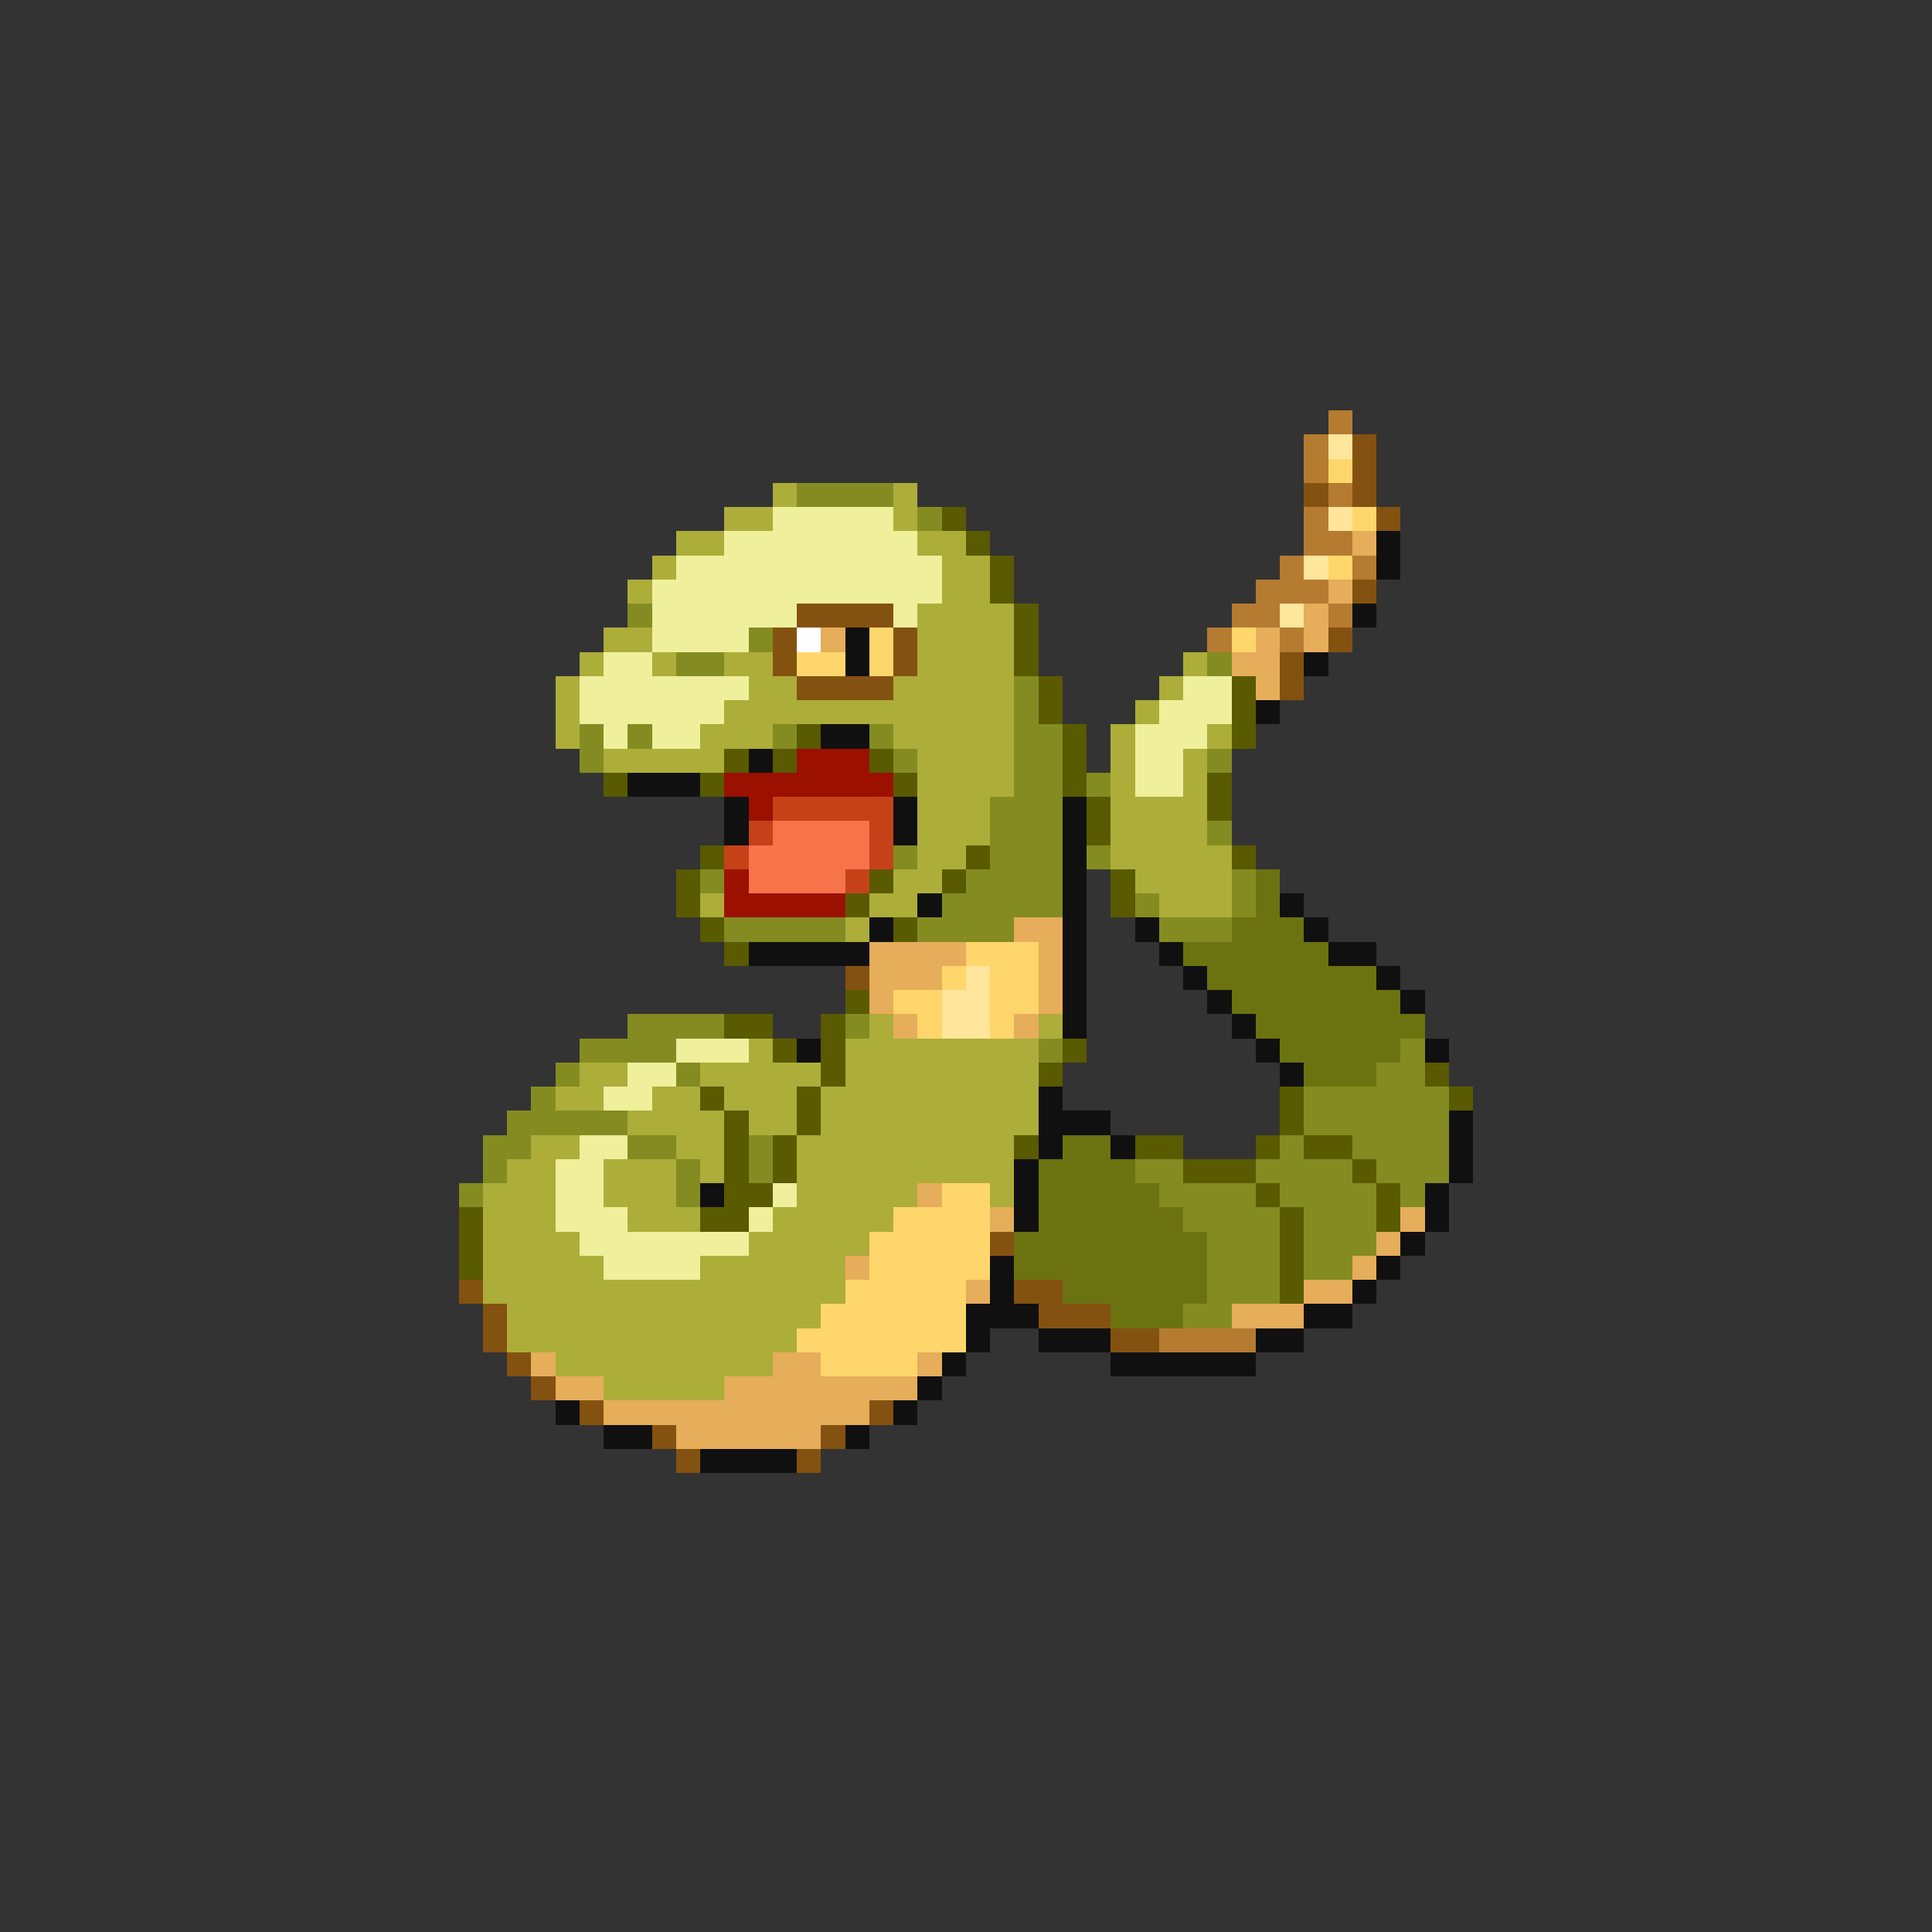 <svg xmlns="http://www.w3.org/2000/svg" viewBox="0 -0.5 80 80" shape-rendering="crispEdges">
<rect x="0" y="-0.5" width="80" height="80" fill="#333333" stroke="none"/>
<path stroke="#b57b31" d="M55 17h1M54 18h1M54 19h1M55 20h1M54 21h1M54 22h2M53 23h1M56 23h1M52 24h3M51 25h2M55 25h1M50 26h1M53 26h1M48 55h4" />
<path stroke="#ffe69c" d="M55 18h1M55 21h1M54 23h1M53 25h1M40 40h1M39 41h2M39 42h2" />
<path stroke="#845210" d="M56 18h1M56 19h1M54 20h1M56 20h1M57 21h1M56 24h1M33 25h4M32 26h1M37 26h1M55 26h1M32 27h1M37 27h1M53 27h1M33 28h4M53 28h1M35 40h1M41 51h1M19 53h1M42 53h2M20 54h1M43 54h3M20 55h1M46 55h2M21 56h1M22 57h1M24 58h1M36 58h1M27 59h1M34 59h1M28 60h1M33 60h1" />
<path stroke="#ffd66b" d="M55 19h1M56 21h1M55 23h1M36 26h1M51 26h1M33 27h2M36 27h1M40 39h3M39 40h1M41 40h2M37 41h2M41 41h2M38 42h1M41 42h1M39 49h2M37 50h4M36 51h5M36 52h5M35 53h5M34 54h6M33 55h7M34 56h4" />
<path stroke="#adad3a" d="M32 20h1M37 20h1M30 21h2M37 21h1M28 22h2M38 22h2M27 23h1M39 23h2M26 24h1M39 24h2M38 25h4M25 26h2M38 26h4M24 27h1M27 27h1M30 27h2M38 27h4M49 27h1M23 28h1M31 28h2M37 28h5M48 28h1M23 29h1M30 29h12M47 29h1M23 30h1M29 30h3M37 30h5M46 30h1M50 30h1M25 31h5M38 31h4M46 31h1M49 31h1M38 32h4M46 32h1M49 32h1M38 33h3M46 33h4M38 34h3M46 34h4M38 35h2M46 35h5M37 36h2M47 36h4M29 37h1M36 37h2M48 37h3M35 38h1M36 42h1M43 42h1M31 43h1M35 43h8M24 44h2M29 44h5M35 44h8M23 45h2M27 45h2M30 45h3M34 45h9M26 46h4M31 46h2M34 46h9M22 47h2M28 47h2M33 47h9M21 48h2M25 48h3M29 48h1M33 48h9M20 49h3M25 49h3M33 49h5M41 49h1M20 50h3M26 50h3M32 50h5M20 51h4M31 51h5M20 52h5M29 52h6M20 53h15M21 54h13M21 55h12M23 56h9M25 57h5" />
<path stroke="#848c21" d="M33 20h4M38 21h1M26 25h1M31 26h1M28 27h2M50 27h1M42 28h1M42 29h1M24 30h1M26 30h1M32 30h1M36 30h1M42 30h2M24 31h1M37 31h1M42 31h2M50 31h1M42 32h2M45 32h1M41 33h3M41 34h3M50 34h1M37 35h1M41 35h3M45 35h1M29 36h1M40 36h4M51 36h1M39 37h5M47 37h1M51 37h1M30 38h5M38 38h4M48 38h3M26 42h4M35 42h1M24 43h4M43 43h1M58 43h1M23 44h1M28 44h1M57 44h2M22 45h1M54 45h6M21 46h5M54 46h6M20 47h2M26 47h2M31 47h1M53 47h1M56 47h4M20 48h1M28 48h1M31 48h1M47 48h2M52 48h4M57 48h3M19 49h1M28 49h1M48 49h4M53 49h4M58 49h1M49 50h4M54 50h3M50 51h3M54 51h3M50 52h3M54 52h2M50 53h3M49 54h2" />
<path stroke="#efef9c" d="M32 21h5M30 22h8M28 23h11M27 24h12M27 25h6M37 25h1M27 26h4M25 27h2M24 28h7M49 28h2M24 29h6M48 29h3M25 30h1M27 30h2M47 30h3M47 31h2M47 32h2M28 43h3M26 44h2M25 45h2M24 47h2M23 48h2M23 49h2M32 49h1M23 50h3M31 50h1M24 51h7M25 52h4" />
<path stroke="#5a5a00" d="M39 21h1M40 22h1M41 23h1M41 24h1M42 25h1M42 26h1M42 27h1M43 28h1M51 28h1M43 29h1M51 29h1M33 30h1M44 30h1M51 30h1M30 31h1M32 31h1M36 31h1M44 31h1M25 32h1M29 32h1M37 32h1M44 32h1M50 32h1M45 33h1M50 33h1M45 34h1M29 35h1M40 35h1M51 35h1M28 36h1M36 36h1M39 36h1M46 36h1M28 37h1M35 37h1M46 37h1M29 38h1M37 38h1M30 39h1M35 41h1M30 42h2M34 42h1M32 43h1M34 43h1M44 43h1M34 44h1M43 44h1M59 44h1M29 45h1M33 45h1M53 45h1M60 45h1M30 46h1M33 46h1M53 46h1M30 47h1M32 47h1M42 47h1M47 47h2M52 47h1M54 47h2M30 48h1M32 48h1M49 48h3M56 48h1M30 49h2M52 49h1M57 49h1M19 50h1M29 50h2M53 50h1M57 50h1M19 51h1M53 51h1M19 52h1M53 52h1M53 53h1" />
<path stroke="#e6ad5a" d="M56 22h1M55 24h1M54 25h1M34 26h1M52 26h1M54 26h1M51 27h2M52 28h1M42 38h2M36 39h4M43 39h1M36 40h3M43 40h1M36 41h1M43 41h1M37 42h1M42 42h1M38 49h1M41 50h1M58 50h1M57 51h1M35 52h1M56 52h1M40 53h1M54 53h2M51 54h3M22 56h1M32 56h2M38 56h1M23 57h2M30 57h8M25 58h11M28 59h6" />
<path stroke="#101010" d="M57 22h1M57 23h1M56 25h1M35 26h1M35 27h1M54 27h1M52 29h1M34 30h2M31 31h1M26 32h3M30 33h1M37 33h1M44 33h1M30 34h1M37 34h1M44 34h1M44 35h1M44 36h1M38 37h1M44 37h1M53 37h1M36 38h1M44 38h1M47 38h1M54 38h1M31 39h5M44 39h1M48 39h1M55 39h2M44 40h1M49 40h1M57 40h1M44 41h1M50 41h1M58 41h1M44 42h1M51 42h1M33 43h1M52 43h1M59 43h1M53 44h1M43 45h1M43 46h3M60 46h1M43 47h1M46 47h1M60 47h1M42 48h1M60 48h1M29 49h1M42 49h1M59 49h1M42 50h1M59 50h1M58 51h1M41 52h1M57 52h1M41 53h1M56 53h1M40 54h3M54 54h2M40 55h1M43 55h3M52 55h2M39 56h1M46 56h6M38 57h1M23 58h1M37 58h1M25 59h2M35 59h1M29 60h4" />
<path stroke="#ffffff" d="M33 26h1" />
<path stroke="#9c1000" d="M33 31h3M30 32h7M31 33h1M30 36h1M30 37h5" />
<path stroke="#c54219" d="M32 33h5M31 34h1M36 34h1M30 35h1M36 35h1M35 36h1" />
<path stroke="#f7734a" d="M32 34h4M31 35h5M31 36h4" />
<path stroke="#6b7310" d="M52 36h1M52 37h1M51 38h3M49 39h6M50 40h7M51 41h7M52 42h7M53 43h5M54 44h3M44 47h2M43 48h4M43 49h5M43 50h6M42 51h8M42 52h8M44 53h6M46 54h3" />
</svg>